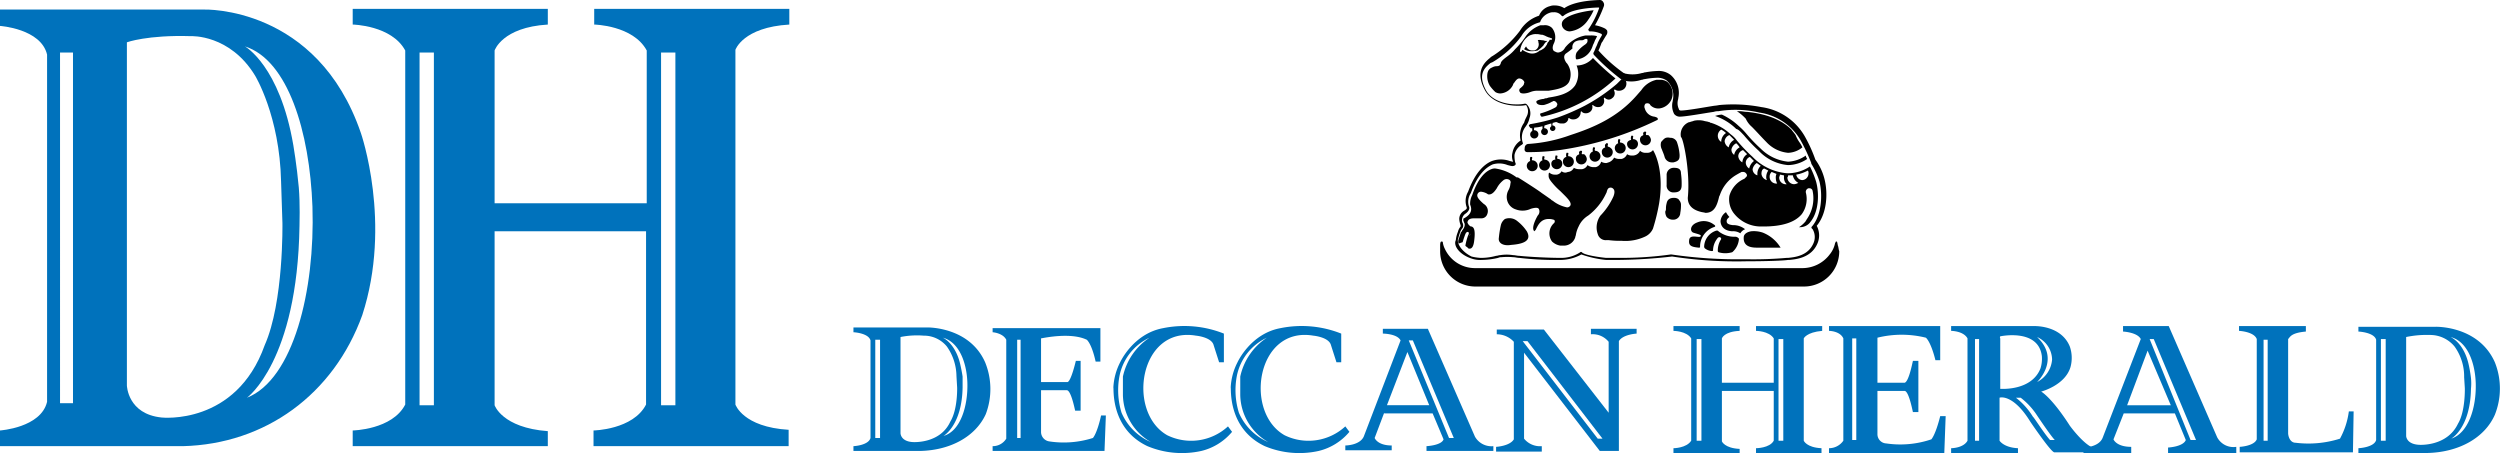 <svg xmlns="http://www.w3.org/2000/svg" width="366.456" height="66.4" viewBox="0 0 366.456 66.4">
  <g id="white-logo" transform="translate(-2.6 -2.6)">
    <path id="Path_1893" data-name="Path 1893" d="M267,52.2v15s.4,1,2.6,1.1V69H260v-.7s2,0,2.6-1.1V59.9H255v7.4s.4,1,2.6,1.1V69h-9.7v-.7s1.9,0,2.6-1.1v-15c-.7-1.1-2.6-1.1-2.6-1.1v-.7h9.7v.7c-2.3.1-2.6,1.1-2.6,1.1v6.5h7.6V52.2c-.7-1.1-2.6-1.1-2.6-1.1v-.7h9.7v.7c-2.3.2-2.7,1.1-2.7,1.1m-15.7.1h.7V67.2h-.7Zm12,0h.7V67.2h-.7Z" fill="#0072bc" fill-rule="evenodd"/>
    <path id="Path_1894" data-name="Path 1894" d="M295.7,67.2s.6,1,2.7,1.1V69h-9.8v-.7s1.8,0,2.4-1.1v-15c-.6-1.1-2.4-1.1-2.4-1.1v-.7h12.1s4-.2,5.3,3a5.087,5.087,0,0,1,.1,3c-.8,2.7-4.3,3.6-4.3,3.6s1.5.8,4.2,5c0,0,2.1,2.9,3.6,3.3l.6.6h-6.5c-.6-.2-3.5-4.5-3.5-4.5-2.4-3.9-4.3-3.6-4.5-3.5v6.3Zm.1-15.3c-.1.2,0,.3,0,.3v7.4c.2,0,4.6.3,5.9-3a4.739,4.739,0,0,0,.2-1.8c-.5-4.1-6.1-2.9-6.1-2.9Zm7.3,15.2h.7c-.6-.6-2.6-3.6-2.6-3.6a10.4,10.4,0,0,0-2.4-2.6h-.7a10.5,10.5,0,0,1,2.5,2.8c.1,0,1.6,2.4,2.5,3.4M301.2,52c3.5,3.3,0,6.6,0,6.6a4.069,4.069,0,0,0,2.2-3.3,3.7,3.7,0,0,0-2.2-3.3m-9.1.3h.6V67.2h-.6Z" fill="#0072bc" fill-rule="evenodd"/>
    <path id="Path_1895" data-name="Path 1895" d="M277.8,52.1v6.6h4c.6-.2,1.1-2.8,1.2-3.2h.8V63H283c-.1-.4-.6-3-1.2-3.1h-4v6.3a1.356,1.356,0,0,0,1.3,1.4,14.128,14.128,0,0,0,6.6-.6s.6-.6,1.3-3.4h.8l-.2,5.4H270.7v-.7a2.56,2.56,0,0,0,2.1-1.1v-15c-.5-1.1-2.1-1.1-2.1-1.1v-.7H287v5h-.7c-.7-2.8-1.4-3.3-1.4-3.3a14.751,14.751,0,0,0-7.1,0m-3.7.1h.6V67.1h-.6Z" fill="#0072bc" fill-rule="evenodd"/>
    <path id="Path_1896" data-name="Path 1896" d="M317.4,54l-3,8h6.4Zm.3-1.7h.6l6.2,14.8h-.8Zm-3.8,10.9L312.4,67s.4,1.1,2.6,1.1V69h-7v-.8s2.2,0,2.8-1.4l5.6-14.5c-.5-1-2.6-1.1-2.6-1.1v-.8h6.7l7.1,16.3a2.7,2.7,0,0,0,2.8,1.4V69h-10v-.8s2.2-.1,2.6-1.1l-1.6-3.9h-7.5Z" fill="#0072bc" fill-rule="evenodd"/>
    <path id="Path_1897" data-name="Path 1897" d="M340.6,50.5v.7c-2.2.2-2.3.8-2.6,1.1V66.1c0,.3.2,1.4,1.1,1.4a15.313,15.313,0,0,0,6.5-.6,11.428,11.428,0,0,0,1.3-4h.7l-.1,6H330.9v-.8s2.1-.1,2.5-1.1V52.3c-.4-1.1-2.6-1.2-2.6-1.2v-.7h9.8Zm-6.2,1.9h.6V67.2h-.6Z" fill="#0072bc" fill-rule="evenodd"/>
    <path id="Path_1898" data-name="Path 1898" d="M368.3,55.7c-2.4-5.4-8.7-5.2-8.7-5.2H348.3v.7s2.3.1,2.6,1.2V67.1c-.3,1.1-2.6,1.2-2.6,1.2V69h10.1c4.6-.1,8.4-2.2,9.9-5.6a10.37,10.37,0,0,0,0-7.7m-3.8.5c-.7-3.4-2.7-4.2-2.7-4.2,2.4.6,3.6,3.6,3.7,6.8.1,3.6-1.1,7.3-3.6,8.1,0,0,2.8-1.5,2.9-7.3a7.88,7.88,0,0,0,0-1.6c-.1-.9-.3-1.8-.3-1.8m-.6,3.3s.1,3.4-1,5.2c-1.6,3.4-5.7,3.1-5.7,3.1-1.9-.1-1.9-1.3-1.9-1.3V52a14.9,14.9,0,0,1,3.5-.3,4.633,4.633,0,0,1,3.6,1.7,7.512,7.512,0,0,1,1.4,4.5Zm-12.3-7.2h.7V67.2h-.7Z" fill="#0072bc" fill-rule="evenodd"/>
    <path id="Path_1899" data-name="Path 1899" d="M147,55.7c-2.3-5.2-8.4-5.1-8.4-5.1H127.7v.7s2.2.1,2.5,1.2V66.8c-.3,1.1-2.5,1.2-2.5,1.2v.7h9.8c4.4-.1,8.1-2.1,9.6-5.4a10.366,10.366,0,0,0-.1-7.6m-3.6.5c-.7-3.3-2.6-4.1-2.6-4.1,2.3.6,3.5,3.5,3.6,6.6.1,3.4-1,7.1-3.5,7.8,0,0,2.7-1.5,2.8-7.1V57.8c-.1-.7-.3-1.6-.3-1.6m-.5,3.2s.1,3.2-1,5c-1.5,3.3-5.5,3-5.5,3-1.8-.1-1.8-1.3-1.8-1.3V52a12.349,12.349,0,0,1,3.4-.2,4.336,4.336,0,0,1,3.4,1.6,7.694,7.694,0,0,1,1.4,4.3Zm-12-7h.7V66.8h-.7Z" fill="#0072bc" fill-rule="evenodd"/>
    <path id="Path_1900" data-name="Path 1900" d="M155.2,52.2v6.4h3.9c.5-.2,1.1-2.7,1.2-3.1h.7v7.3h-.8c-.1-.4-.6-2.9-1.2-3h-3.8v6.1a1.4,1.4,0,0,0,1.2,1.4,14.07,14.07,0,0,0,6.4-.5s.6-.6,1.2-3.3h.7l-.2,5.2H148.1V68a2.323,2.323,0,0,0,2-1.1V52.4c-.5-1-2-1.1-2-1.1v-.6h15.8v4.9h-.7c-.6-2.7-1.3-3.2-1.3-3.2-2.3-1.1-6.1-.3-6.7-.2m-3.5.2h.5V66.8h-.5Z" fill="#0072bc" fill-rule="evenodd"/>
    <path id="Path_1901" data-name="Path 1901" d="M208.9,54.2l-3,7.8h6.2Zm.2-1.7h.6l6,14.3H215Zm-3.6,10.6-1.4,3.7s.4,1.1,2.5,1.1v.7h-6.8v-.7s2.1,0,2.7-1.3l5.4-14.1c-.5-1-2.6-1-2.6-1v-.7h6.6l6.9,15.8a2.786,2.786,0,0,0,2.7,1.4v.7h-9.8V68s2.2-.1,2.5-1l-1.6-3.8h-7.1Z" fill="#0072bc" fill-rule="evenodd"/>
    <path id="Path_1902" data-name="Path 1902" d="M170.8,68a13.109,13.109,0,0,0,7.9.7,8.458,8.458,0,0,0,4.5-2.8l-.6-.8a7.97,7.97,0,0,1-8.9,1.3c-6-3.4-4.1-16,4.2-14.6,0,0,2.3.2,2.6,1.4l.8,2.5h.7V51.5a15.624,15.624,0,0,0-8.9-.8c-4.4.8-6.3,5-6.3,5a9,9,0,0,0-1,3.7c.1.1-.5,6,5,8.6m-3.6-7.5a8.113,8.113,0,0,0,4.1,6.9,8.216,8.216,0,0,1-4.3-4.3,11.2,11.2,0,0,1-.3-5.4,7.89,7.89,0,0,1,4.4-5.6,9.131,9.131,0,0,0-3.9,5.7v2.7" fill="#0072bc" fill-rule="evenodd"/>
    <path id="Path_1903" data-name="Path 1903" d="M188,68a13.109,13.109,0,0,0,7.9.7,8.458,8.458,0,0,0,4.5-2.8l-.6-.8a7.97,7.97,0,0,1-8.9,1.3c-6-3.4-4.1-16,4.2-14.6,0,0,2.3.2,2.6,1.4l.8,2.5h.7V51.5a15.624,15.624,0,0,0-8.9-.8c-4.4.8-6.3,5-6.3,5a9,9,0,0,0-1,3.7c.1.1-.5,6,5,8.6m-3.6-7.5a8.113,8.113,0,0,0,4.1,6.9,8.216,8.216,0,0,1-4.3-4.3,11.2,11.2,0,0,1-.3-5.4,7.89,7.89,0,0,1,4.4-5.6,9.131,9.131,0,0,0-3.9,5.7v2.7" fill="#0072bc" fill-rule="evenodd"/>
    <path id="Path_1904" data-name="Path 1904" d="M226,54.3l11.1,14.4h2.8V52.6c.6-1,2.6-1.1,2.6-1.1v-.7h-6.7v.8a3.024,3.024,0,0,1,2.6,1.1V63.1l-9.5-12.2H222v.7a3.411,3.411,0,0,1,2.5,1.1V67c-.6,1-2.6,1.1-2.6,1.1v.7h6.7V68a3.024,3.024,0,0,1-2.6-1.1Zm11.5,12.6-11-14.3h-.7l11,14.3Z" fill="#0072bc" fill-rule="evenodd"/>
    <path id="Path_1905" data-name="Path 1905" d="M55.5,22.1C49.1,3.4,32.5,4,32.5,4H2.6V6.4s6,.4,6.9,4.2V61.5c-.9,3.8-6.9,4.2-6.9,4.2V68H29.4c12.1-.3,22.1-7.6,26.3-19.2,4.4-13.5-.2-26.7-.2-26.7m-9.9,1.8c-2-11.7-7.1-14.5-7.1-14.5,6.3,2,9.5,12.5,9.9,23.5.4,12.3-2.8,25.3-9.6,28,0,0,7.4-5.3,7.7-25.2,0-.2.1-3.2-.1-5.6-.3-3.3-.8-6.2-.8-6.2M44,35.3s.2,11.6-2.6,17.9C37.2,65,26.3,63.8,26.3,63.8c-5-.5-5.1-4.7-5.1-4.7V8.8s3-1.1,9.4-.9c0,0,5.7-.3,9.4,5.8,0,0,3.6,5.9,3.8,15.5Zm-32.6-25h1.9V61.7H11.4Z" fill="#0072bc" fill-rule="evenodd"/>
    <path id="Path_1906" data-name="Path 1906" d="M110.4,9.9v52s1.1,3.3,7.8,3.7V68H89.6V65.7s5.8-.1,7.7-3.8V36.5H75.1V62s1.1,3.3,7.8,3.8V68H54.3V65.7s5.8-.1,7.7-3.8V10c-2-3.7-7.7-3.8-7.7-3.8V3.9H82.9V6.2c-6.7.4-7.8,3.8-7.8,3.8V32.4H97.4V10c-2-3.7-7.7-3.8-7.7-3.8V3.9h28.6V6.2c-6.8.4-7.9,3.7-7.9,3.7m-46.3.4h2.1V62H64.1Zm35.4,0h2.1V62H99.5Z" fill="#0072bc" fill-rule="evenodd"/>
    <g id="Group_8301" data-name="Group 8301">
      <path id="Path_1907" data-name="Path 1907" d="M272,38.6c-.1-.5-.1-.6-.2-.6h-.1a.31.31,0,0,1-.1.2,3.832,3.832,0,0,1-.8,1.7h0a5.025,5.025,0,0,1-3.9,2H218.8a4.857,4.857,0,0,1-4.4-2.8,3.178,3.178,0,0,1-.3-.9c0-.1,0-.2-.2-.2-.1,0-.2.1-.2.6v.8a5.164,5.164,0,0,0,5.2,5.2H267a5.164,5.164,0,0,0,5.2-5.2C272.1,39.2,272.1,38.8,272,38.6Z"/>
      <path id="Path_1908" data-name="Path 1908" d="M218.3,40.5a3.887,3.887,0,0,0,1.5.2h0a10.9,10.9,0,0,0,2.4-.3,1.087,1.087,0,0,1,.5-.1,9.484,9.484,0,0,1,1.7,0c.3,0,.6.1.9.1a45.81,45.81,0,0,0,6.1.3h0a6.439,6.439,0,0,0,3-.8,15.532,15.532,0,0,0,3.6.8h1.9a74.665,74.665,0,0,0,7.8-.5,62.434,62.434,0,0,0,10.9.7h0c3,0,5.6-.1,6.1-.2h.2c1-.1,3.2-.3,4.1-2.4a2.982,2.982,0,0,0-.1-2.6c1.5-1.8,1.7-4.8,1.1-7a8.119,8.119,0,0,0-1.3-2.7,21.173,21.173,0,0,0-1.6-3.5,8.692,8.692,0,0,0-6.3-4.2,21.876,21.876,0,0,0-6.2-.3,5.638,5.638,0,0,1-.7.1c-1.3.2-4,.7-4.9.7-.2,0-.3-.1-.3-.2a2.009,2.009,0,0,1-.1-1.5V17h0a3.453,3.453,0,0,0-1.1-3.4,2.792,2.792,0,0,0-1.8-.6,12.252,12.252,0,0,0-1.9.2c-.2,0-.3.1-.5.1a4.931,4.931,0,0,1-2.4.1c-.1,0-.2-.1-.3-.1h0a21.972,21.972,0,0,1-3.7-3.3,4.875,4.875,0,0,0,.3-.7c.1-.2.1-.4.3-.6.1-.2.4-.7.6-1a.749.749,0,0,0,.1-.5c0-.2-.2-.3-.3-.4a5.271,5.271,0,0,0-1.5-.5,17.968,17.968,0,0,0,1.3-2.8.661.661,0,0,0-.1-.6.55.55,0,0,0-.5-.3h0c-3,.1-4.5.7-5.2,1.2a2.588,2.588,0,0,0-1.4-.4,1.7,1.7,0,0,0-.7.1,2.3,2.3,0,0,0-1.6,1.4,5.133,5.133,0,0,0-2.8,2.2,15.238,15.238,0,0,1-4,3.7,1.38,1.38,0,0,0-.4.3c-1,.8-2.1,2.1-.8,4.6.9,1.8,3.1,2.4,4.9,2.4a4.869,4.869,0,0,0,1.2-.1,1.581,1.581,0,0,1,.2,1.4c-.1.3-.3.6-.4.9l-.1.3a3.107,3.107,0,0,0-.5,2.6,2.66,2.66,0,0,0-1.2,1.8,1.99,1.99,0,0,0,.1,1.3h-.1l-.4-.1a3.865,3.865,0,0,0-2.6,0c-1,.4-2.4,1.5-3.5,4.5a2.7,2.7,0,0,0-.2,2.3c0,.1.1.2-.4.5a1.387,1.387,0,0,0-.7,1.2,2.92,2.92,0,0,0,.2.9h0v.2a2.01,2.01,0,0,0-.4.8,4.052,4.052,0,0,0-.3,1.2C215.6,38.6,216.5,39.9,218.3,40.5Zm-2-2.8c.1-.3.1-.4.3-1a2.146,2.146,0,0,1,.4-.7.854.854,0,0,0,0-.7h0a.9.9,0,0,1-.1-.5,1.235,1.235,0,0,1,.4-.8q.9-.6.6-1.2a2.314,2.314,0,0,1,.3-1.9c1-2.8,2.3-3.8,3.2-4.2a3.33,3.33,0,0,1,2.2.1l.4.1c.4.1.6,0,.7-.1s.1-.2,0-.4a4.1,4.1,0,0,1-.1-1.1,2.23,2.23,0,0,1,1.1-1.5c.1-.1.2-.2.1-.3a2.522,2.522,0,0,1,.4-2.3l.2-.3a2.994,2.994,0,0,0,.4-1,1.905,1.905,0,0,0-.4-2,.367.367,0,0,0-.3-.1,5.7,5.7,0,0,1-1.3.1c-1.6,0-3.6-.6-4.4-2.1-1.1-2.1-.4-3.1.6-3.9.1-.1.2-.1.4-.2a14.144,14.144,0,0,0,4.2-3.8,4.353,4.353,0,0,1,2.6-2,.215.215,0,0,0,.2-.2,2.218,2.218,0,0,1,1.3-1.2,1.268,1.268,0,0,1,.6-.1,1.364,1.364,0,0,1,1.2.5.188.188,0,0,0,.3,0c.5-.4,1.8-1.1,5.1-1.2h.1v.1a12.938,12.938,0,0,1-1.5,3,.187.187,0,0,0,0,.3c0,.1.1.1.2.1a3.809,3.809,0,0,1,1.7.4v.2a9.054,9.054,0,0,0-.6,1.1,4.875,4.875,0,0,1-.3.7,4.875,4.875,0,0,1-.3.7c-.1.1,0,.2,0,.3a31.794,31.794,0,0,0,4,3.6h0c.1.1.3.1.4.2a4.61,4.61,0,0,0,2.6-.1c.2,0,.3-.1.5-.1a11.135,11.135,0,0,1,1.7-.2,2.41,2.41,0,0,1,1.5.4,2.988,2.988,0,0,1,.9,2.9v.1a2.62,2.62,0,0,0,.2,1.9,1.039,1.039,0,0,0,.8.4c.9,0,3.6-.5,5-.7a1.952,1.952,0,0,1,.7-.1,14.979,14.979,0,0,1,2.2-.2,15.814,15.814,0,0,1,3.8.4,8.377,8.377,0,0,1,6,4,26.663,26.663,0,0,1,1.6,3.4v.1a10.711,10.711,0,0,1,1.2,2.6c.5,2,.3,5-1.1,6.6a.187.187,0,0,0,0,.3l.1.1a2.248,2.248,0,0,1,.1,2.1c-.8,1.8-2.7,2-3.7,2.1h-.2a56.136,56.136,0,0,1-6,.2h0a67.237,67.237,0,0,1-10.9-.7h-.1a52.009,52.009,0,0,1-7.7.5H238c-1-.1-3.1-.4-3.5-.8a.188.188,0,0,0-.3,0,5.085,5.085,0,0,1-2.9.8h0c-1.3,0-4-.1-6-.3-.3,0-.6-.1-.9-.1a5.971,5.971,0,0,0-1.9,0c-.2,0-.4.1-.6.1a8.475,8.475,0,0,1-2,.3h-.3a6.882,6.882,0,0,1-1.3-.2C216.9,39.5,216.2,38.4,216.3,37.7Z"/>
      <path id="Path_1909" data-name="Path 1909" d="M259.4,21.2h0c.7.7,1.4,1.5,2.1,2.2h0a4.955,4.955,0,0,0,3.2,1.6,3.485,3.485,0,0,0,2.1-.8h0a4.348,4.348,0,0,0-.4-.7,5.422,5.422,0,0,1-.6-1.1c-.2-.3-.4-.5-.6-.8-1.8-1.8-4.5-2.4-6.5-2.6h0c-.4,0-.7-.1-1.1-.1h-.4a6.885,6.885,0,0,1,1.3,1.1A3.449,3.449,0,0,0,259.4,21.2Z"/>
      <path id="Path_1910" data-name="Path 1910" d="M233.7,12.2h0a3.358,3.358,0,0,1-.2,2.9c-.9,1.3-2.6,1.6-3.9,1.8l-.3.1a.756.756,0,0,0-.4.1c-.3,0-1.1.2-1.1.4,0,.3.3.5.8.5a1.268,1.268,0,0,0,.6-.1,3.552,3.552,0,0,0,.9-.4.349.349,0,0,0,.2-.1.55.55,0,0,1,.5.3.3.3,0,0,1,0,.4q0,.15-.3.3a10.4,10.4,0,0,1-2,.8c-.1,0-.2.1-.1.3s.1.2.3.2a23.055,23.055,0,0,0,10.7-5.6,34.983,34.983,0,0,1-3.3-3A3.186,3.186,0,0,1,233.7,12.2Z"/>
      <path id="Path_1911" data-name="Path 1911" d="M232.7,7.2a3.717,3.717,0,0,0,2.7-1.7,7.506,7.506,0,0,0,.8-1.4c-1.9.2-4.2.8-4.6,1.7a.955.955,0,0,0,.2,1A1.222,1.222,0,0,0,232.7,7.2Z"/>
      <path id="Path_1912" data-name="Path 1912" d="M226.5,24.9h.3a34.859,34.859,0,0,0,4.4-.3,48.194,48.194,0,0,0,14.3-4.4c.1,0,.1-.1.1-.2s-.1-.2-.5-.3a1.643,1.643,0,0,1-1.4-1.2.631.631,0,0,1,.1-.7c.2-.1.6-.1.7.2a1.581,1.581,0,0,0,1.2.5h.1a2.255,2.255,0,0,0,1.8-1.3,2.281,2.281,0,0,0-.6-2.6,1.8,1.8,0,0,0-1.1-.3h-.5a3.619,3.619,0,0,0-2.2,1.5l-.7.8c-2.8,3.2-6.3,4.7-9.7,5.8a22.117,22.117,0,0,1-6.2,1.3.562.562,0,0,0-.5.6C226,24.7,226.2,24.9,226.5,24.9Z"/>
      <path id="Path_1913" data-name="Path 1913" d="M226.4,36.5A6.4,6.4,0,0,0,225,35a1.809,1.809,0,0,0-1.8-.3,1.59,1.59,0,0,0-.6.9,15.245,15.245,0,0,0-.3,1.9c-.1.7.6,1.2,1.8,1,1.3-.1,3.2-.4,2.3-2Z"/>
      <path id="Path_1914" data-name="Path 1914" d="M217,38.1h0c.2-.7.4-1.2.4-1.2q.15-.3.3-.3h.1l.1.1a.6.6,0,0,1-.1.4,8.508,8.508,0,0,0-.4,1.5c0,.1.4.3.3.3a.1.1,0,0,1,.1.1q.75.3.9-1.2c.2-1.6-.1-1.9-.4-2h-.1a1.024,1.024,0,0,1-.5-.6c.1-.6.7-.6,1.1-.6h.9a.875.875,0,0,0,.9-.6,1.2,1.2,0,0,0-.5-1.5c-.8-.7-1.1-1.1-.9-1.5a.55.55,0,0,1,.5-.3,2.3,2.3,0,0,1,.9.3.367.367,0,0,0,.3.1c.5,0,.9-.6,1.1-.9a3.543,3.543,0,0,1,1-1.2.746.746,0,0,1,.9,0,.44.44,0,0,1,.1.5,2.236,2.236,0,0,1-.3,1,2.046,2.046,0,0,0-.1,1.7,1.887,1.887,0,0,0,1.2,1.1,2.809,2.809,0,0,0,2.2-.1c.7-.2,1.1-.2,1.2.1a.845.845,0,0,1-.2.9c-.5.9-.9,1.9-.5,2.3l.2-.2c.3-.6.7-1.6,1.9-1.6a1.952,1.952,0,0,1,.7.1.215.215,0,0,1,.2.2.367.367,0,0,1-.1.3,2.022,2.022,0,0,0-.3,2.7,2.281,2.281,0,0,0,1.2.6h.4a1.755,1.755,0,0,0,1.8-1.2c0-.1.1-.3.1-.4a4.147,4.147,0,0,1,.4-1.2,3.558,3.558,0,0,1,1.4-1.6A8.627,8.627,0,0,0,238,31l.1-.2c.1-.4.2-.7.6-.7h0a.52.52,0,0,1,.4.2c.2.2.2.6,0,1.1a9.885,9.885,0,0,1-1.9,2.8,2.946,2.946,0,0,0-.4,2.7,1.216,1.216,0,0,0,1.3.9h.3a12.751,12.751,0,0,0,1.9.1,6.837,6.837,0,0,0,3.4-.6,2.309,2.309,0,0,0,1.2-1.2,28.719,28.719,0,0,0,.9-3.7c.7-4.4-.4-7-.9-7.8a1.039,1.039,0,0,1-.8.4h-.3a1.136,1.136,0,0,1-.8-.3,1.167,1.167,0,0,1-.6.6,1.268,1.268,0,0,1-.6.1,1.165,1.165,0,0,1-.7-.2,1.149,1.149,0,0,1-.8.7h-.4a1.445,1.445,0,0,1-.7-.2,1.419,1.419,0,0,1-.8.7c-.1,0-.2.1-.4.1a1.445,1.445,0,0,1-.7-.2,1.078,1.078,0,0,1-.8.8h-.4a1.49,1.49,0,0,1-.8-.3,1.067,1.067,0,0,1-.8.6h-.4a1.549,1.549,0,0,1-.8-.2,1.067,1.067,0,0,1-.8.6c-.1,0-.3.1-.4.1a.845.845,0,0,1-.6-.2.99.99,0,0,1-.7.5h-.3a1.207,1.207,0,0,1-.8-.3c-.1.1-.1.2-.1.4,0,.3,0,.5.7,1.3a9.429,9.429,0,0,0,1,1h0c.9.9,1.7,1.6,1.5,2.1a.55.55,0,0,1-.5.3,5,5,0,0,1-2-.9c-.1-.1-.2-.1-.3-.2l-.1-.1c-.3-.2-1-.7-1.3-.9-.5-.4-2.7-1.8-3.5-2.3h-.2a6.891,6.891,0,0,0-3.1-1.3,1.268,1.268,0,0,0-.6.1c-.8.3-1.9,1.2-2.8,3.8a2.717,2.717,0,0,0-.3,1.4c.2.5.4,1.3-.9,2-.1,0-.1.1-.1.2h0v.1c0,.1.1.2.1.3h0c.2.3.1.7-.2,1.1-.1.1-.1.2-.2.3h0c-.1.1-.1.1-.1.2l-.3.9a.931.931,0,0,0,0,.6Zm1-.9a1.034,1.034,0,0,0,.1-.4c0,.2,0,.3-.1.4a8.493,8.493,0,0,0-.3.9A4.178,4.178,0,0,0,218,37.2Z"/>
      <path id="Path_1915" data-name="Path 1915" d="M246.8,22.8c-.3.1-.5.4-.7.6a1.448,1.448,0,0,0,.1,1.1c.1.3.3.7.4,1.1a1.1,1.1,0,0,0,1,.8h.3c.9-.2.9-.6.9-1.1a7.189,7.189,0,0,0-.4-1.9,1.025,1.025,0,0,0-1-.6A1.146,1.146,0,0,0,246.8,22.8Z"/>
      <path id="Path_1916" data-name="Path 1916" d="M248,31.6h0c-.7,0-1,.3-1.1.8a2.814,2.814,0,0,0-.1.8.756.756,0,0,1-.1.4,1.512,1.512,0,0,0,.2.8,1.234,1.234,0,0,0,.8.4h.1a1.021,1.021,0,0,0,1.1-1,5.7,5.7,0,0,0,.1-1.3,1.1,1.1,0,0,0-.3-.6C248.7,31.8,248.4,31.6,248,31.6Z"/>
      <path id="Path_1917" data-name="Path 1917" d="M248,27.2a1.032,1.032,0,0,0-1.1,1.1v1.4a.991.991,0,0,0,1.1,1.1h0c1,0,1.1-.6,1.1-1.1A10.283,10.283,0,0,0,249,28c0-.7-.5-.8-1-.8Z"/>
      <path id="Path_1918" data-name="Path 1918" d="M253.8,35.9s.5-.1,0-.4a2.409,2.409,0,0,0-2.4-.3c-1.1.4-1.1,1.3-.6,1.5.6.2,1.2.3,1.1.5-.1.4-1.6-.4-1.7.6-.1.8.3,1,1.4,1.1.1,0,.2,0,.2-.1A3.038,3.038,0,0,1,253.8,35.9Z"/>
      <path id="Path_1919" data-name="Path 1919" d="M257,37.3a3.75,3.75,0,0,1-2.5-.8c-.1-.1-.1-.1-.3-.1a2.539,2.539,0,0,0-1.8,2.3.367.367,0,0,0,.1.3,1.88,1.88,0,0,0,1,.4c.1,0,.2,0,.2-.1a2.888,2.888,0,0,1,.6-1.7c.3-.5.8-.1.5.2a3.1,3.1,0,0,0-.4,1.6.215.215,0,0,0,.2.2,3.439,3.439,0,0,0,1.8,0,.31.31,0,0,0,.2-.1,2.848,2.848,0,0,0,.9-1.9A.683.683,0,0,0,257,37.3Z"/>
      <path id="Path_1920" data-name="Path 1920" d="M256.6,35.6c-.9-.1-.9-.4-.9-.6,0-.3.3-.5.4-.6a3.083,3.083,0,0,1-.5-.7,1.745,1.745,0,0,0-.8,1.3c0,.4.2,1.4,1.7,1.5a1.919,1.919,0,0,1,1.2.3,1.4,1.4,0,0,1,.7-.6A2.768,2.768,0,0,0,256.6,35.6Z"/>
      <path id="Path_1921" data-name="Path 1921" d="M261,36.7a4.115,4.115,0,0,0-1.7-.2c-.6.1-1.1.4-1.1.9-.1,1.6,1.6,1.5,2.2,1.5h3.2A5.333,5.333,0,0,0,261,36.7Z"/>
      <path id="Path_1922" data-name="Path 1922" d="M250,31.6q0,1.65,2.1,2.1a4.332,4.332,0,0,1,.5.1c1.3,0,1.7-1.1,2-2.4l.1-.2a5.476,5.476,0,0,1,2.3-2.9c.5-.3.9-.5.9-.5h.2a.55.55,0,0,1,.5.3.3.3,0,0,1,0,.4l-.3.3a3.871,3.871,0,0,0-2.2,2.5,3.358,3.358,0,0,0,.6,2.5,5.041,5.041,0,0,0,3.9,2h.5c2.7,0,4.6-.6,5.6-1.8a3.781,3.781,0,0,0,.6-3.2.6.6,0,0,1,.1-.4c.1-.1.2-.2.3-.2h.1a.458.458,0,0,1,.5.4,5.332,5.332,0,0,1-.9,4.2c0,.1-.1.1-.1.2a4.064,4.064,0,0,1-1,.9h.2a1.856,1.856,0,0,0,1.5-.8c1.2-1.5,1.3-4.1.8-5.9a13.527,13.527,0,0,0-.9-2.2,5.871,5.871,0,0,1-3.3,1,7.949,7.949,0,0,1-5.1-2.4,24.914,24.914,0,0,1-2.3-2.4h0a3.819,3.819,0,0,0-.9-.9,7.486,7.486,0,0,0-2.9-1.7c-.1,0-.1,0-.2-.1h-.1c-.2-.1-.5-.1-.8-.2a3.3,3.3,0,0,0-1.4,0c-.2.1-.4.1-.6.2h-.1a1.928,1.928,0,0,0-1.2,2.2C249.3,22.7,250.4,27.8,250,31.6Zm17.6-4a.6.6,0,0,1,.1.4.987.987,0,0,1-.9,1,.948.948,0,0,1-.9-.8A5.775,5.775,0,0,0,267.6,27.6Zm-2.9.7h.7a1.548,1.548,0,0,0,.8,1.1,1.421,1.421,0,0,1-.6.2,1,1,0,0,1-1-1A.367.367,0,0,0,264.7,28.3Zm-1.2-.1c.2,0,.4.1.6.1v.3a1.284,1.284,0,0,0,.4,1,.972.972,0,0,1-1.1-1C263.4,28.5,263.5,28.4,263.5,28.2Zm-1.2-.4c.2.1.5.2.7.3a1.268,1.268,0,0,0-.1.6,1.884,1.884,0,0,0,.2.8.972.972,0,0,1-1.1-1A.908.908,0,0,1,262.3,27.8Zm-1.1-.5.6.3a1.613,1.613,0,0,0-.3.9.9.9,0,0,0,.1.5,1.063,1.063,0,0,1-.8-.9C260.8,27.7,260.9,27.4,261.2,27.3Zm-1.1-.8c.2.1.4.3.6.4a1.606,1.606,0,0,0-.5,1.1v.3a.961.961,0,0,1-.7-.9A1.456,1.456,0,0,1,260.1,26.5Zm-1-.9.3.3.3.3a1.9,1.9,0,0,0-.7,1.1,1.05,1.05,0,0,1-.5-.9A.938.938,0,0,1,259.1,25.6Zm-1-1,.6.6a1.525,1.525,0,0,0-.7,1.2,1.149,1.149,0,0,1-.6-.9A.961.961,0,0,1,258.1,24.6Zm-1-1h0a2.651,2.651,0,0,1,.5.6,1.548,1.548,0,0,0-.8,1.1.91.91,0,0,1-.4-.8A1.324,1.324,0,0,1,257.1,23.6Zm-1-1.2.1.1.6.6a1.548,1.548,0,0,0-.8,1.1,1.149,1.149,0,0,1-.6-.9A1.068,1.068,0,0,1,256.1,22.4Zm-1.2-.8a3.039,3.039,0,0,1,.7.5,1.561,1.561,0,0,0-.7,1.3,1.06,1.06,0,0,1,0-1.8Z"/>
      <path id="Path_1923" data-name="Path 1923" d="M227.1,21.4h.1v.4a.55.55,0,0,0-.3.5.6.6,0,0,0,1.2,0,.576.576,0,0,0-.6-.6h0c-.1-.1,0-.3,0-.4h0a5.019,5.019,0,0,0,1.2-.2h0v.4a.52.52,0,0,0-.2.4.5.5,0,1,0,.5-.5h0c-.1-.1,0-.3,0-.4h0c.3-.1.6-.2,1-.3h0v.4c-.1.1-.2.2-.2.3a.4.4,0,1,0,.4-.4h0c-.1-.1,0-.3,0-.4.2,0,.3-.1.5-.1h.1a1.165,1.165,0,0,0,.7.2h.3a.828.828,0,0,0,.7-.8h.1a.845.845,0,0,0,.6.2,1.051,1.051,0,0,0,1.1-1V19l.1-.1h0a.713.713,0,0,0,.6.3.9.9,0,0,0,.5-.1.876.876,0,0,0,.5-1V18h.1a1.074,1.074,0,0,0,1.2.2.949.949,0,0,0,.4-1.1V17l.1-.1h0a.864.864,0,0,0,.6.3.764.764,0,0,0,.5-.2.851.851,0,0,0,.3-1.1v-.1l.1-.1h0a.845.845,0,0,0,.6.2,1.135,1.135,0,0,0,.8-.3,1.063,1.063,0,0,0,.2-1.2c-.1,0-.3-.1-.4-.1a.349.349,0,0,0-.2-.1l-.7.7a25.93,25.93,0,0,1-4.7,3.2,32.937,32.937,0,0,1-3.9,1.7,27.981,27.981,0,0,1-4.1,1c-.2.1-.2.2-.2.2C226.9,21.4,227,21.4,227.1,21.4Z"/>
      <path id="Path_1924" data-name="Path 1924" d="M226.4,26.9a.8.8,0,1,0,.8-.8h0c-.1-.1,0-.3,0-.3,0-.1,0-.2-.1-.2H227c-.1,0-.1,0-.1.1a.781.781,0,0,0,0,.5h0A.752.752,0,0,0,226.4,26.9Z"/>
      <path id="Path_1925" data-name="Path 1925" d="M228.2,26.8a.8.8,0,1,0,.8-.8h0c-.1-.2,0-.3,0-.3,0-.1,0-.2-.1-.2h-.1c-.1,0-.1,0-.1.1a.781.781,0,0,0,0,.5h0A.752.752,0,0,0,228.2,26.8Z"/>
      <path id="Path_1926" data-name="Path 1926" d="M230,26.6a.8.8,0,0,0,1.6,0,.669.669,0,0,0-.6-.7h-.1c-.1-.2,0-.3,0-.3,0-.1,0-.2-.1-.2h-.1c-.1,0-.1,0-.1.1a.781.781,0,0,0,0,.5h0A.576.576,0,0,0,230,26.6Z"/>
      <path id="Path_1927" data-name="Path 1927" d="M231.7,26.3a.8.8,0,1,0,.8-.8h0c-.1-.2,0-.3,0-.3,0-.1,0-.2-.1-.2h-.1c-.1,0-.1,0-.1.1a.781.781,0,0,0,0,.5h0A.666.666,0,0,0,231.7,26.3Z"/>
      <path id="Path_1928" data-name="Path 1928" d="M234.1,25.2h0c-.1,0-.1.1-.2.1h0a.6.6,0,0,0-.3.6.8.8,0,0,0,1.6,0,1.012,1.012,0,0,0-.4-.7h-.3c-.1-.1,0-.3,0-.3,0-.1,0-.2-.1-.2h-.1c-.1,0-.1,0-.1.1-.1-.1-.2.1-.1.4Z"/>
      <path id="Path_1929" data-name="Path 1929" d="M235.6,25.5a.8.8,0,1,0,.8-.8h0c-.1-.2,0-.3,0-.3,0-.1,0-.2-.1-.2h-.1c-.1,0-.1,0-.1.1a.781.781,0,0,0,0,.5h0A.752.752,0,0,0,235.6,25.5Z"/>
      <path id="Path_1930" data-name="Path 1930" d="M237.9,24.2c-.1,0-.1.1-.2.1h0a.6.6,0,0,0-.3.6.8.8,0,0,0,1.6,0,.713.713,0,0,0-.3-.6.758.758,0,0,0-.4-.2h0c-.1-.1,0-.3,0-.3,0-.1,0-.2-.1-.2h-.1c-.1,0-.1,0-.1.1-.1,0-.2.2-.1.5Z"/>
      <path id="Path_1931" data-name="Path 1931" d="M239.3,24.3a.8.8,0,1,0,.8-.8h0c-.1-.2,0-.3,0-.3,0-.1,0-.2-.1-.2h-.1c-.1,0-.1,0-.1.1a.781.781,0,0,0,0,.5h0A.752.752,0,0,0,239.3,24.3Z"/>
      <path id="Path_1932" data-name="Path 1932" d="M241.1,23.7a.8.8,0,0,0,1.6,0,.684.684,0,0,0-.7-.7h0c-.1-.2,0-.3,0-.3,0-.1,0-.2-.1-.2h-.1c-.1,0-.1,0-.1.1a.692.692,0,0,0,0,.5h0Q241.1,23.25,241.1,23.7Z"/>
      <path id="Path_1933" data-name="Path 1933" d="M243.5,22.4c-.1,0-.1.1-.2.1h0a.6.6,0,0,0-.3.6.8.8,0,0,0,1.6,0,1.012,1.012,0,0,0-.4-.7h-.3c-.1-.2,0-.3,0-.3,0-.1,0-.2-.1-.2h-.1c-.1,0-.1,0-.1.1-.1-.1-.2.1-.1.4Z"/>
      <path id="Path_1934" data-name="Path 1934" d="M258.2,22.4a23.364,23.364,0,0,0,2.2,2.3,6.674,6.674,0,0,0,4.3,2.1,5.15,5.15,0,0,0,2.8-.9c-.1-.2-.2-.3-.2-.5a4.908,4.908,0,0,1-2.6.9,6.616,6.616,0,0,1-4-1.9,23.368,23.368,0,0,1-2.2-2.3,9.323,9.323,0,0,0-1-1,9.172,9.172,0,0,0-2.5-1.7,3.553,3.553,0,0,0-1,.2,8.126,8.126,0,0,1,3.1,1.9C257.5,21.6,257.8,22,258.2,22.4Z"/>
      <path id="Path_1935" data-name="Path 1935" d="M228.3,15.9h1.3c1.2-.2,2.5-.4,3-1.3a2.724,2.724,0,0,0-.3-2.7l-.1-.1c-.2-.3-.6-1,0-1.4a9.683,9.683,0,0,0,.9-.7.957.957,0,0,1,.4-1,1.826,1.826,0,0,1,.9-.2.6.6,0,0,0,.4-.1.494.494,0,0,1,.3-.1c.2,0,.2.1.2.2a.6.6,0,0,1-.1.4l-.2.2a5.023,5.023,0,0,0-1.3,1.2,1.412,1.412,0,0,0-.1.9c0,.1.1.1.2.1a2.664,2.664,0,0,0,1.9-1.2,3.552,3.552,0,0,0,.4-.9,4.875,4.875,0,0,0,.3-.7,3.329,3.329,0,0,0,.3-.6,3.083,3.083,0,0,0-1-.1H235a4.914,4.914,0,0,0-3,1.8,1.256,1.256,0,0,1-1,.7c-.3,0-.5-.2-.6-.2-.1-.1-.4-.4,0-1.2a2.157,2.157,0,0,0-.3-2.2,1.469,1.469,0,0,0-1.2-.4h-.5A4.468,4.468,0,0,0,226.2,8a11.919,11.919,0,0,1-1.5,1.8,6.279,6.279,0,0,1-1.2,1.1c-.4.3-.8.6-.9.9h0a.758.758,0,0,1-.2.4.756.756,0,0,1-.4.1,1.433,1.433,0,0,0-.7.2c-.5.2-.7.6-.7,1.3a2.735,2.735,0,0,0,.4,1.4,6.469,6.469,0,0,0,.8.9,1.445,1.445,0,0,0,.7.2,2.215,2.215,0,0,0,1.9-1.3c0-.1,0-.1.1-.2s.4-.7.8-.7a.864.864,0,0,1,.6.3c.1.1.2.3.1.4,0,.3-.3.5-.5.7a.385.385,0,0,0-.1.6c0,.1.2.2.5.2h.1a2.92,2.92,0,0,0,.9-.2,2.92,2.92,0,0,1,.9-.2Zm-1.5-5.5a3.552,3.552,0,0,1-.9-.4l-.1-.1-.1.1c0,.1-.1.1-.1.2h-.1a.1.1,0,0,1-.1-.1,3.36,3.36,0,0,1,.5-1.4,2.652,2.652,0,0,1,.5-.6,1.612,1.612,0,0,1,.7-.4,1.7,1.7,0,0,1,.7-.1h.1c.3,0,.5.1.8.1.1,0,.2.1.3.1l.4.2c.1,0,.2.1.3.1s.2.1.3.1a.1.1,0,0,1,.1.1v.1c-.1,0-.2.1-.3,0h0c-.1.1-.1.2-.2.3l-.1.1c-.1.1-.1.3-.2.4a2.182,2.182,0,0,1-.4.5c-.2.1-.4.3-.6.3A1.582,1.582,0,0,1,226.8,10.4Z"/>
      <path id="Path_1936" data-name="Path 1936" d="M228.8,9.3c.1-.1.1-.2.2-.3h0c.1-.1.1-.2.2-.2l.2-.2h-.2c-.2,0-.3-.1-.5-.1s-.5-.1-.7,0a.367.367,0,0,1,.1.3.931.931,0,0,1-.6,1.2h-.3a.961.961,0,0,1-.9-.6c-.1.1-.2.3-.3.4a1.613,1.613,0,0,0,.9.3A3.75,3.75,0,0,0,228,10,5.008,5.008,0,0,0,228.8,9.3Z"/>
    </g>
  </g>
</svg>

